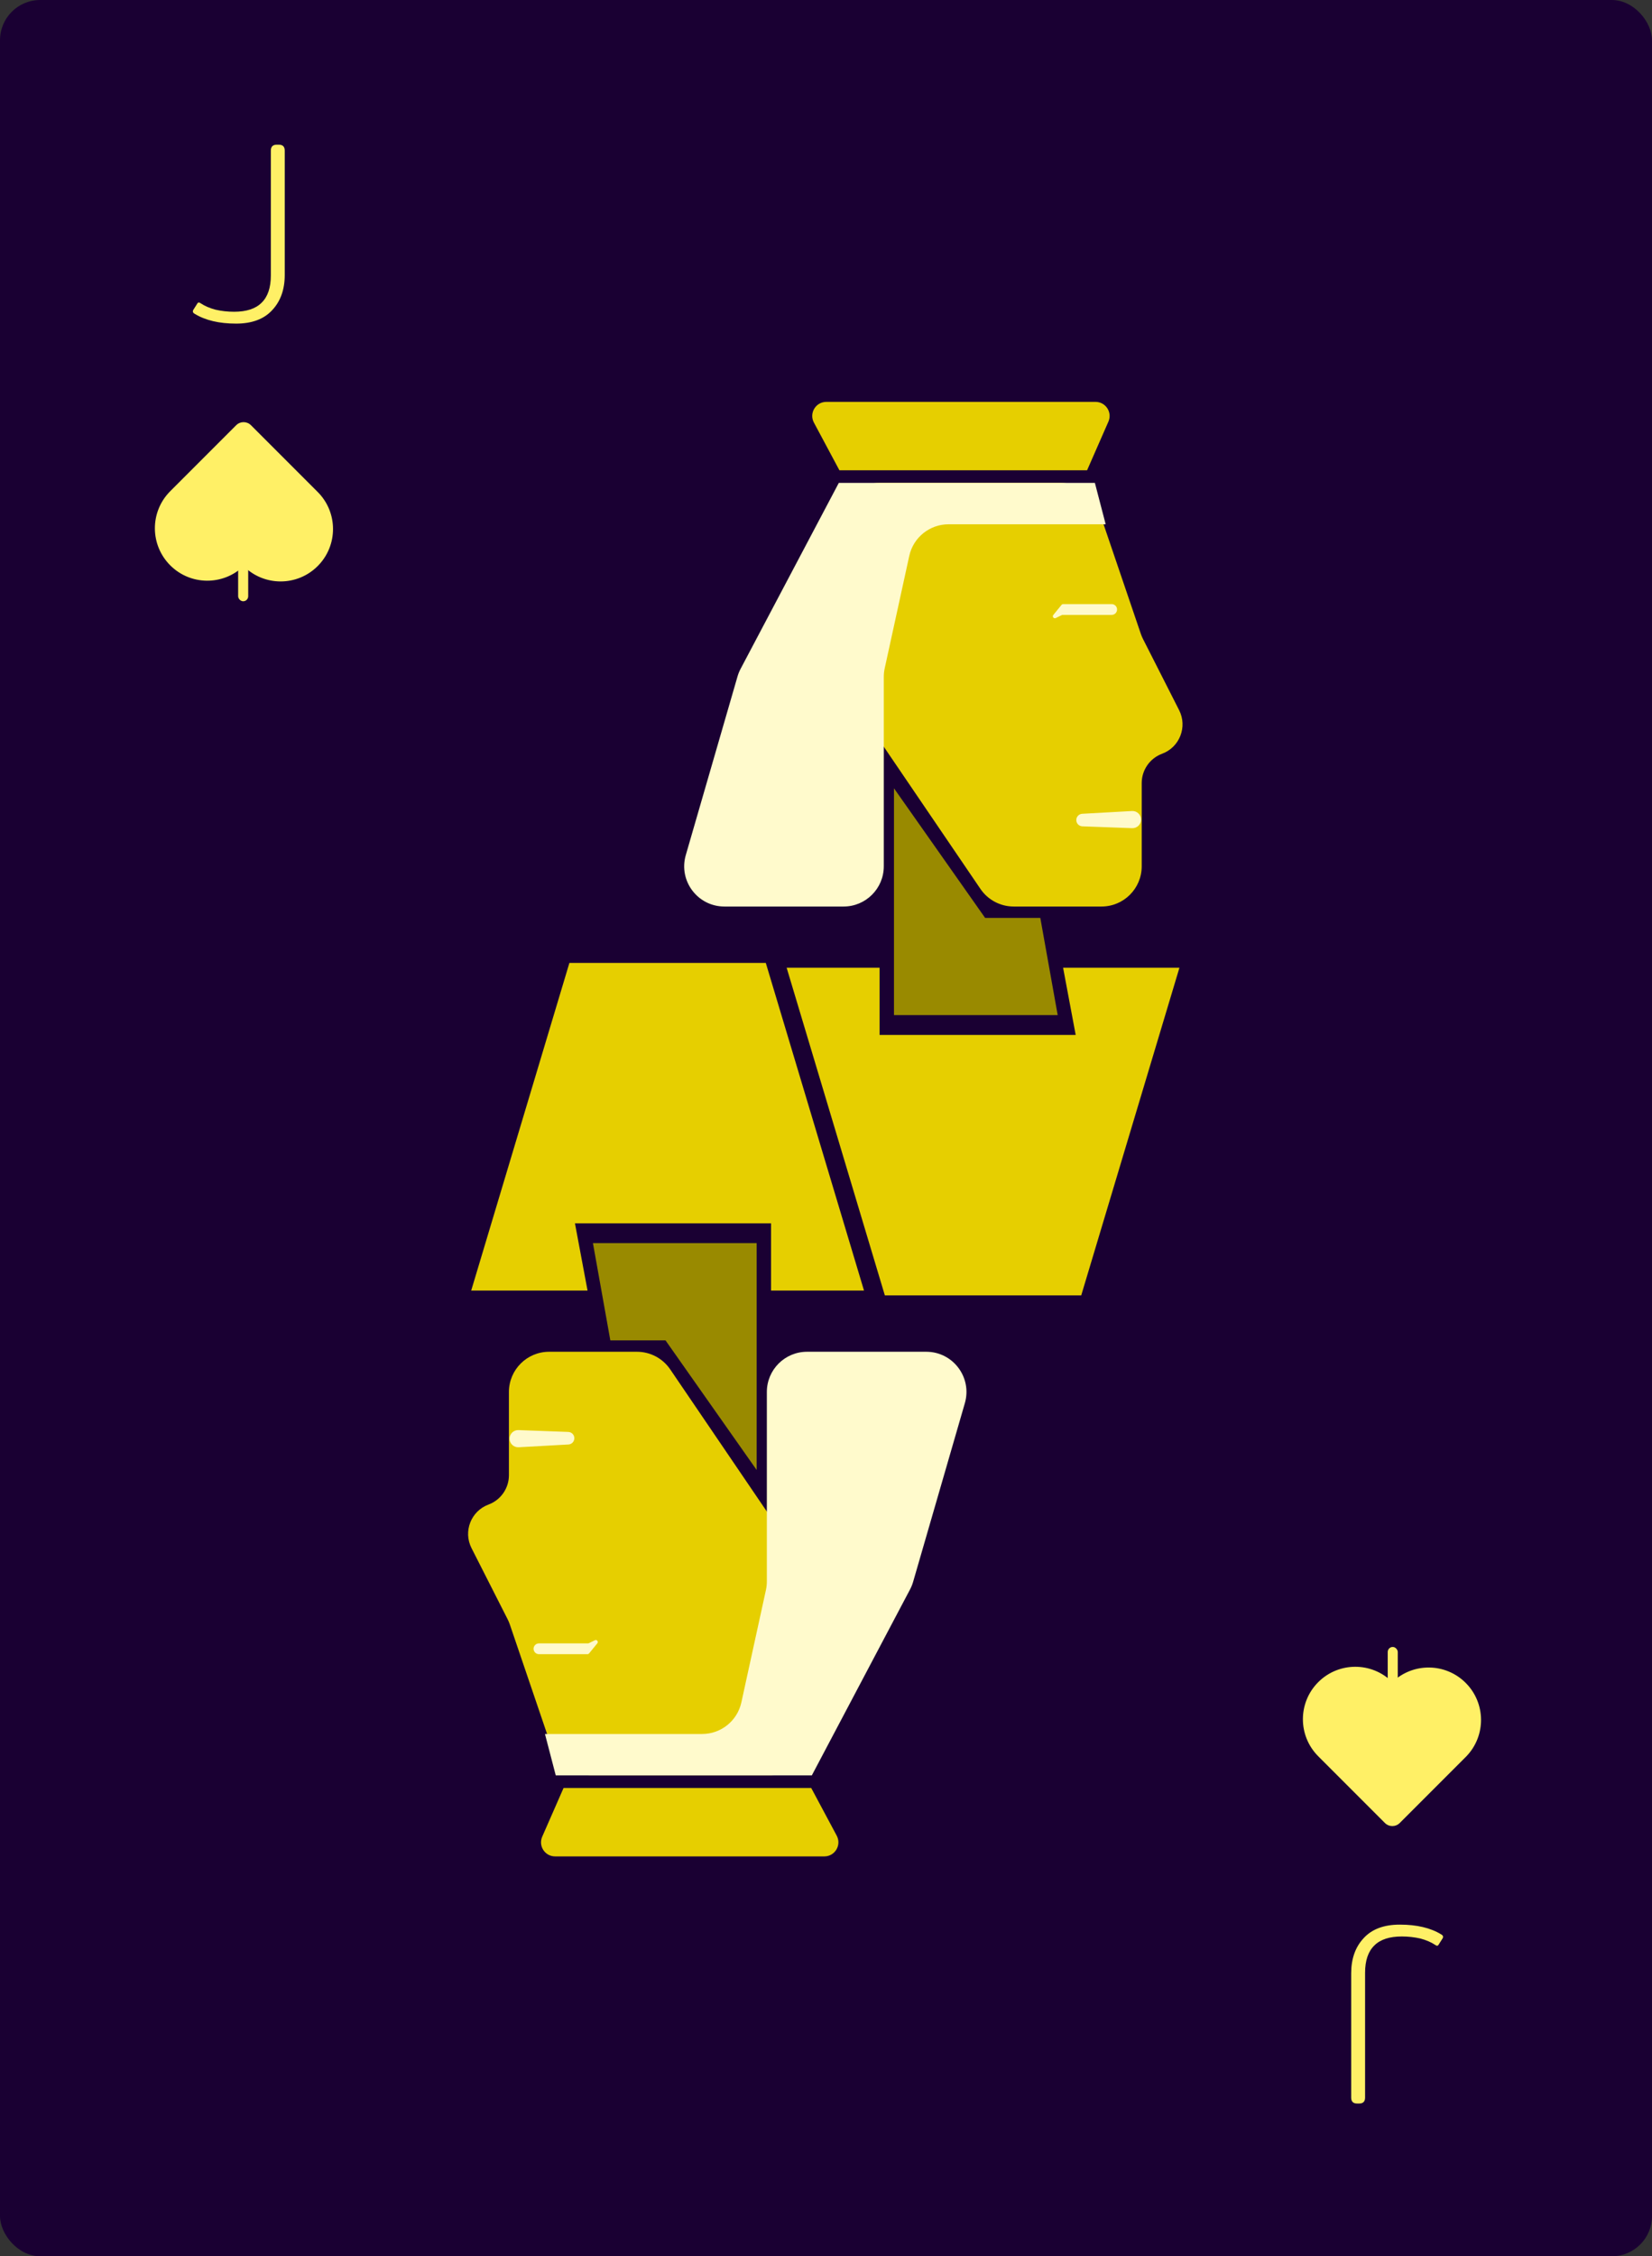 <svg width="822" height="1122" viewBox="0 0 822 1122" fill="none" xmlns="http://www.w3.org/2000/svg">
<rect x="0" y="0" width="822" height="1122" fill="#333333" stroke="none"/>
<rect width="822" height="1122" rx="20" fill="#1A0033"/>
<g clip-path="url(#clip0_28_1275)">
<path d="M117.487 160.92C109.039 160.92 102.17 159.299 96.879 156.056C95.94 155.544 95.727 154.861 96.239 154.008L98.031 151.192C98.287 150.68 98.586 150.424 98.927 150.424C99.183 150.424 99.482 150.552 99.823 150.808C101.871 152.173 104.346 153.24 107.247 154.008C110.234 154.691 113.306 155.032 116.463 155.032C122.607 155.032 127.172 153.539 130.159 150.552C133.231 147.565 134.767 143.043 134.767 136.984V74.904C134.767 72.941 135.748 71.96 137.711 71.96H138.735C140.698 71.96 141.679 72.941 141.679 74.904V136.728C141.679 143.981 139.588 149.827 135.407 154.264C131.311 158.701 125.338 160.92 117.487 160.92Z" fill="#FFF066"/>
<path d="M121.202 281.503C131.382 291.683 147.887 291.683 158.067 281.503C168.247 271.323 168.247 254.818 158.067 244.638L124.888 211.459C122.852 209.423 119.551 209.423 117.515 211.459L84.336 244.638L84.34 244.641C74.526 254.848 74.648 271.078 84.705 281.135C94.762 291.192 110.992 291.313 121.198 281.5L121.202 281.503Z" fill="#FFF066"/>
<rect x="118.5" y="266" width="5" height="33" rx="2.5" fill="#FFF066"/>
<path d="M696.513 957.08C704.961 957.08 711.83 958.701 717.121 961.944C718.06 962.456 718.273 963.139 717.761 963.992L715.969 966.808C715.713 967.32 715.414 967.576 715.073 967.576C714.817 967.576 714.518 967.448 714.177 967.192C712.129 965.827 709.654 964.76 706.753 963.992C703.766 963.309 700.694 962.968 697.537 962.968C691.393 962.968 686.828 964.461 683.841 967.448C680.769 970.435 679.233 974.957 679.233 981.016V1043.1C679.233 1045.06 678.252 1046.04 676.289 1046.04H675.265C673.302 1046.04 672.321 1045.06 672.321 1043.1V981.272C672.321 974.019 674.412 968.173 678.593 963.736C682.689 959.299 688.662 957.08 696.513 957.08Z" fill="#FFF066"/>
<path d="M692.798 836.497C682.618 826.317 666.113 826.317 655.933 836.497C645.753 846.677 645.753 863.182 655.933 873.362L689.112 906.541C691.148 908.577 694.449 908.577 696.485 906.541L729.664 873.362L729.66 873.359C739.474 863.152 739.352 846.923 729.295 836.866C719.238 826.809 703.008 826.687 692.802 836.501L692.798 836.497Z" fill="#FFF066"/>
<rect x="695.5" y="852" width="5" height="33" rx="2.5" transform="rotate(-180 695.5 852)" fill="#FFF066"/>
</g>
<path d="M527.781 240.13H437.674C426.628 240.13 417.674 249.084 417.674 260.13V332.722C417.674 336.734 418.88 340.654 421.137 343.971L487.848 442.045C491.571 447.519 497.763 450.796 504.384 450.796H548.09C559.135 450.796 568.09 441.842 568.09 430.796V389.416C568.09 382.905 572.14 377.081 578.244 374.816C586.969 371.578 590.925 361.461 586.711 353.163L568.733 317.764C568.305 316.92 567.937 316.047 567.632 315.151L546.715 253.687C543.956 245.581 536.344 240.13 527.781 240.13Z" fill="#E6CF00"/>
<path d="M535.539 407.8C535.539 406.141 536.835 404.771 538.491 404.679L563.255 403.304C565.705 403.167 567.766 405.117 567.766 407.57C567.766 409.992 565.755 411.93 563.334 411.841L538.549 410.923C536.869 410.86 535.539 409.481 535.539 407.8Z" fill="#FFFACC"/>
<path d="M540.91 233.864H417.673L404.984 210.149C402.489 205.486 405.868 199.847 411.156 199.847H545.116C550.167 199.847 553.555 205.033 551.526 209.659L540.91 233.864Z" fill="#E6CF00"/>
<path d="M544.789 240.13L550.16 260.719H471.968C462.568 260.719 454.437 267.265 452.429 276.448L440.216 332.312C439.909 333.715 439.755 335.147 439.755 336.583V430.796C439.755 441.842 430.8 450.796 419.755 450.796H360.442C347.124 450.796 337.526 438.022 341.233 425.23L366.973 336.39C367.352 335.082 367.864 333.816 368.501 332.611L417.375 240.13H544.789Z" fill="#FFFACC"/>
<path fill-rule="evenodd" clip-rule="evenodd" d="M528.991 300.406C528.69 300.406 528.405 300.541 528.216 300.774L524.105 305.814C523.427 306.646 524.357 307.816 525.321 307.344L528.307 305.879C528.444 305.812 528.595 305.777 528.748 305.777H553.144C554.627 305.777 555.83 304.574 555.83 303.091C555.83 301.608 554.627 300.406 553.144 300.406H528.991Z" fill="#FFFACC"/>
<path d="M490.183 456.465L444.827 392.012V504.805H526.289L517.635 456.465H490.183Z" fill="#998A00"/>
<path d="M437.666 514.652V481.232H391.415L440.277 644.155H489.139H538.001L586.863 481.232H528.974L535.24 514.652H437.666Z" fill="#E6CF00"/>
<path d="M293.541 882.87H383.649C394.695 882.87 403.649 873.915 403.649 862.87V790.277C403.649 786.265 402.442 782.346 400.186 779.029L333.475 680.955C329.751 675.481 323.559 672.204 316.938 672.204H273.233C262.187 672.204 253.233 681.158 253.233 692.204V733.583C253.233 740.094 249.182 745.918 243.078 748.184C234.353 751.422 230.397 761.539 234.611 769.837L252.589 805.236C253.018 806.08 253.386 806.953 253.691 807.849L274.608 869.313C277.366 877.419 284.979 882.87 293.541 882.87Z" fill="#E6CF00"/>
<path d="M285.783 715.2C285.783 716.859 284.488 718.228 282.832 718.32L258.067 719.696C255.618 719.832 253.557 717.883 253.557 715.429C253.557 713.007 255.568 711.069 257.988 711.159L282.774 712.077C284.454 712.139 285.783 713.519 285.783 715.2Z" fill="#FFFACC"/>
<path d="M280.413 889.136H403.649L416.338 912.85C418.833 917.513 415.455 923.153 410.166 923.153H276.207C271.156 923.153 267.767 917.967 269.796 913.341L280.413 889.136Z" fill="#E6CF00"/>
<path d="M276.533 882.87L271.162 862.28H349.355C358.754 862.28 366.886 855.735 368.893 846.552L381.106 790.688C381.413 789.285 381.568 787.853 381.568 786.417V692.204C381.568 681.158 390.522 672.204 401.568 672.204H460.88C474.199 672.204 483.797 684.977 480.09 697.77L454.349 786.61C453.97 787.918 453.458 789.184 452.822 790.389L403.947 882.87H276.533Z" fill="#FFFACC"/>
<path fill-rule="evenodd" clip-rule="evenodd" d="M292.332 822.594C292.632 822.594 292.917 822.459 293.107 822.226L297.217 817.186C297.895 816.354 296.965 815.183 296.002 815.656L293.015 817.121C292.878 817.188 292.727 817.223 292.575 817.223H268.178C266.695 817.223 265.493 818.426 265.493 819.909C265.493 821.392 266.695 822.594 268.178 822.594H292.332Z" fill="#FFFACC"/>
<path d="M331.139 666.534L376.495 730.987V618.195H295.034L303.687 666.534H331.139Z" fill="#998A00"/>
<path d="M383.657 608.347V641.768H429.908L381.046 478.845H332.184H283.322L234.46 641.768H292.348L286.082 608.347H383.657Z" fill="#E6CF00"/>
<defs>
<clipPath id="clip0_28_1275">
<rect width="722" height="1022" fill="white" transform="translate(46 48)"/>
</clipPath>
</defs>
</svg>
